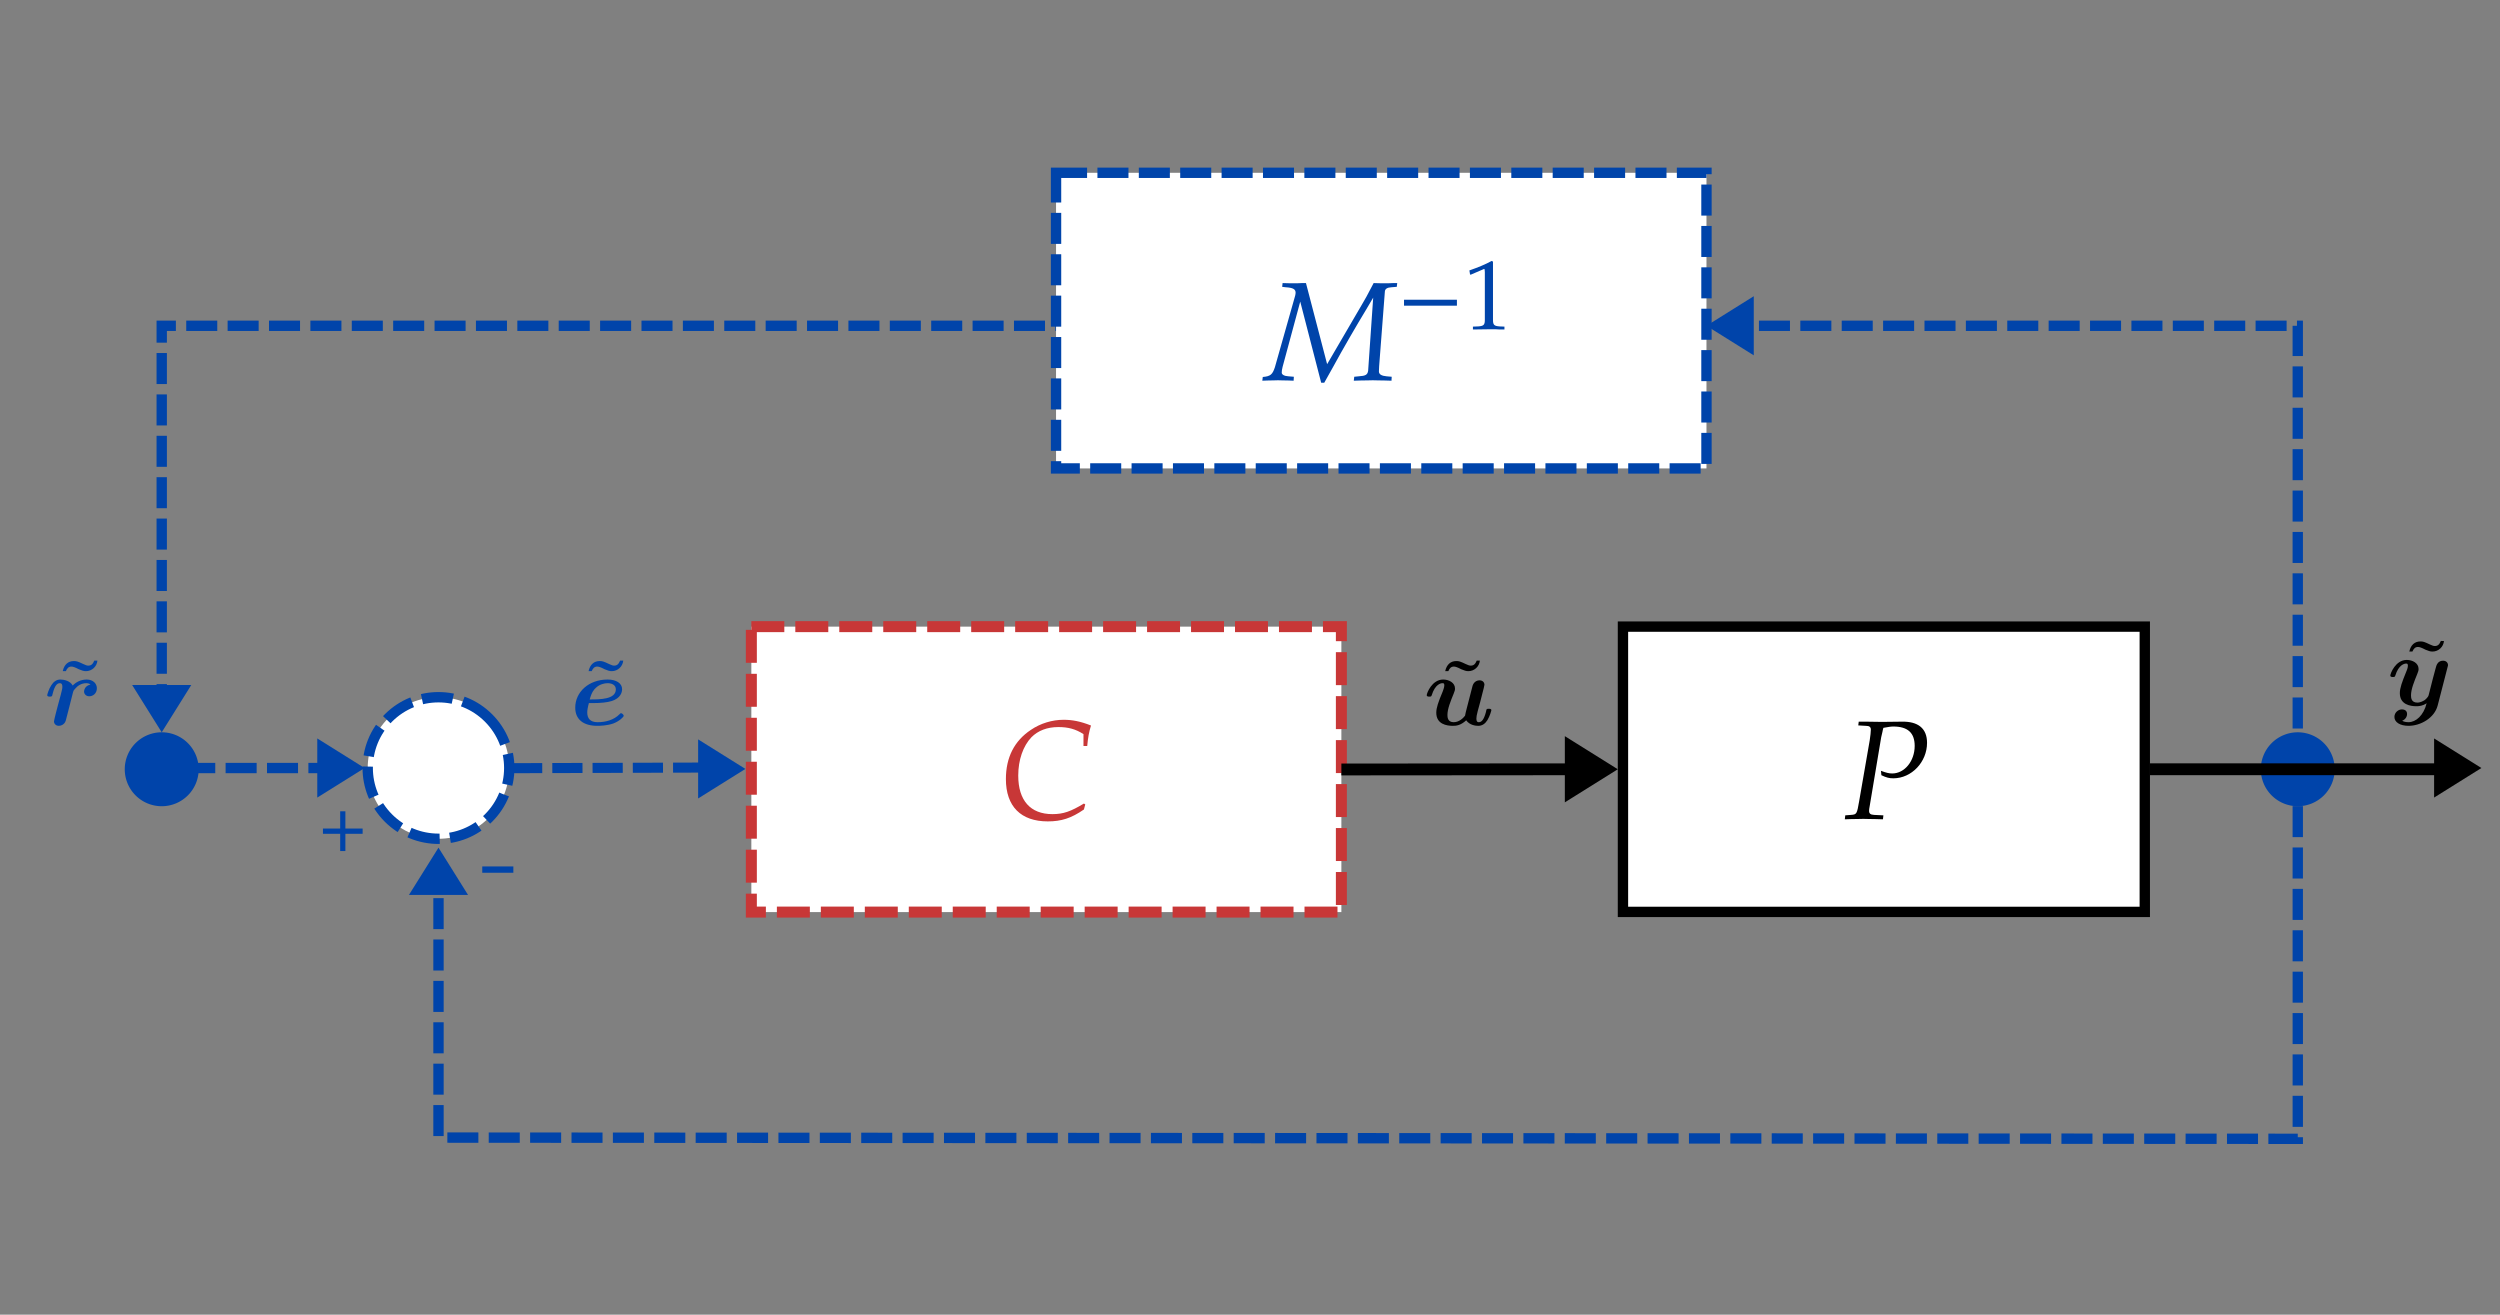 <?xml version="1.0" encoding="UTF-8" standalone="no"?>
<svg
   xmlns:ns1="http://wanglongqi.github.io/WriteTeX"
   xmlns:dc="http://purl.org/dc/elements/1.1/"
   xmlns:cc="http://creativecommons.org/ns#"
   xmlns:rdf="http://www.w3.org/1999/02/22-rdf-syntax-ns#"
   xmlns:svg="http://www.w3.org/2000/svg"
   xmlns="http://www.w3.org/2000/svg"
   xmlns:sodipodi="http://sodipodi.sourceforge.net/DTD/sodipodi-0.dtd"
   xmlns:inkscape="http://www.inkscape.org/namespaces/inkscape"
   inkscape:version="1.0.2 (e86c870879, 2021-01-15, custom)"
   sodipodi:docname="diagrama_VRFT_maps_new.svg"
   id="svg8"
   version="1.1"
   viewBox="0 0 104.562 54.985"
   height="54.985mm"
   width="104.562mm">
  <rect x="0" y="0" width="104.562" height="54.985" fill="#808080" stroke="none"/>
  <defs
     id="defs2">
    <marker
       style="overflow:visible"
       id="marker5676"
       refX="0"
       refY="0"
       orient="auto"
       inkscape:stockid="Arrow2Lend"
       inkscape:isstock="true">
      <path
         transform="matrix(-1.1,0,0,-1.1,-1.1,0)"
         d="M 8.719,4.034 -2.207,0.016 8.719,-4.002 c -1.745,2.372 -1.735,5.617 -6e-7,8.035 z"
         style="fill:#000000;fill-opacity:1;fill-rule:evenodd;stroke:#000000;stroke-width:0.625;stroke-linejoin:round;stroke-opacity:1"
         id="path5674" />
    </marker>
    <marker
       style="overflow:visible"
       id="TriangleInL"
       refX="0"
       refY="0"
       orient="auto"
       inkscape:stockid="TriangleInL"
       inkscape:isstock="true">
      <path
         transform="scale(-0.8)"
         style="fill:#000000;fill-opacity:1;fill-rule:evenodd;stroke:#000000;stroke-width:1pt;stroke-opacity:1"
         d="M 5.77,0 -2.88,5 V -5 Z"
         id="path1501" />
    </marker>
    <marker
       style="overflow:visible"
       id="marker5212"
       refX="0"
       refY="0"
       orient="auto"
       inkscape:stockid="TriangleOutL"
       inkscape:isstock="true">
      <path
         transform="scale(0.8)"
         style="fill:#000000;fill-opacity:1;fill-rule:evenodd;stroke:#000000;stroke-width:1pt;stroke-opacity:1"
         d="M 5.77,0 -2.88,5 V -5 Z"
         id="path5210" />
    </marker>
    <marker
       style="overflow:visible"
       id="marker5202"
       refX="0"
       refY="0"
       orient="auto"
       inkscape:stockid="TriangleOutL"
       inkscape:isstock="true">
      <path
         transform="scale(0.8)"
         style="fill:#000000;fill-opacity:1;fill-rule:evenodd;stroke:#000000;stroke-width:1pt;stroke-opacity:1"
         d="M 5.77,0 -2.88,5 V -5 Z"
         id="path5200" />
    </marker>
    <marker
       style="overflow:visible"
       id="marker5192"
       refX="0"
       refY="0"
       orient="auto"
       inkscape:stockid="TriangleOutL"
       inkscape:isstock="true">
      <path
         transform="scale(0.8)"
         style="fill:#000000;fill-opacity:1;fill-rule:evenodd;stroke:#000000;stroke-width:1pt;stroke-opacity:1"
         d="M 5.77,0 -2.88,5 V -5 Z"
         id="path5190" />
    </marker>
    <marker
       style="overflow:visible"
       id="marker5116"
       refX="0"
       refY="0"
       orient="auto"
       inkscape:stockid="TriangleOutL"
       inkscape:isstock="true">
      <path
         transform="scale(0.8)"
         style="fill:#000000;fill-opacity:1;fill-rule:evenodd;stroke:#000000;stroke-width:1pt;stroke-opacity:1"
         d="M 5.77,0 -2.88,5 V -5 Z"
         id="path5114" />
    </marker>
    <marker
       style="overflow:visible"
       id="Arrow2Lstart"
       refX="0"
       refY="0"
       orient="auto"
       inkscape:stockid="Arrow2Lstart"
       inkscape:isstock="true">
      <path
         transform="matrix(1.1,0,0,1.1,1.1,0)"
         d="M 8.719,4.034 -2.207,0.016 8.719,-4.002 c -1.745,2.372 -1.735,5.617 -6e-7,8.035 z"
         style="fill:#000000;fill-opacity:1;fill-rule:evenodd;stroke:#000000;stroke-width:0.625;stroke-linejoin:round;stroke-opacity:1"
         id="path1386" />
    </marker>
    <marker
       style="overflow:visible"
       id="marker3912"
       refX="0"
       refY="0"
       orient="auto"
       inkscape:stockid="Arrow2Lend"
       inkscape:isstock="true">
      <path
         transform="matrix(-1.1,0,0,-1.1,-1.1,0)"
         d="M 8.719,4.034 -2.207,0.016 8.719,-4.002 c -1.745,2.372 -1.735,5.617 -6e-7,8.035 z"
         style="fill:#000000;fill-opacity:1;fill-rule:evenodd;stroke:#000000;stroke-width:0.625;stroke-linejoin:round;stroke-opacity:1"
         id="path3910" />
    </marker>
    <marker
       style="overflow:visible"
       id="marker1834"
       refX="0"
       refY="0"
       orient="auto"
       inkscape:stockid="Arrow2Lend"
       inkscape:isstock="true">
      <path
         transform="matrix(-1.1,0,0,-1.1,-1.1,0)"
         d="M 8.719,4.034 -2.207,0.016 8.719,-4.002 c -1.745,2.372 -1.735,5.617 -6e-7,8.035 z"
         style="fill:#000000;fill-opacity:1;fill-rule:evenodd;stroke:#000000;stroke-width:0.625;stroke-linejoin:round;stroke-opacity:1"
         id="path1832" />
    </marker>
    <marker
       style="overflow:visible"
       id="marker1690"
       refX="0"
       refY="0"
       orient="auto"
       inkscape:stockid="Arrow2Lend"
       inkscape:isstock="true">
      <path
         transform="matrix(-1.1,0,0,-1.1,-1.1,0)"
         d="M 8.719,4.034 -2.207,0.016 8.719,-4.002 c -1.745,2.372 -1.735,5.617 -6e-7,8.035 z"
         style="fill:#000000;fill-opacity:1;fill-rule:evenodd;stroke:#000000;stroke-width:0.625;stroke-linejoin:round;stroke-opacity:1"
         id="path1688" />
    </marker>
    <marker
       style="overflow:visible"
       id="marker1680"
       refX="0"
       refY="0"
       orient="auto"
       inkscape:stockid="Arrow2Lend"
       inkscape:isstock="true">
      <path
         transform="matrix(-1.1,0,0,-1.1,-1.1,0)"
         d="M 8.719,4.034 -2.207,0.016 8.719,-4.002 c -1.745,2.372 -1.735,5.617 -6e-7,8.035 z"
         style="fill:#000000;fill-opacity:1;fill-rule:evenodd;stroke:#000000;stroke-width:0.625;stroke-linejoin:round;stroke-opacity:1"
         id="path1678" />
    </marker>
    <marker
       style="overflow:visible"
       id="Arrow2Lend"
       refX="0"
       refY="0"
       orient="auto"
       inkscape:stockid="Arrow2Lend"
       inkscape:isstock="true">
      <path
         transform="matrix(-1.1,0,0,-1.1,-1.1,0)"
         d="M 8.719,4.034 -2.207,0.016 8.719,-4.002 c -1.745,2.372 -1.735,5.617 -6e-7,8.035 z"
         style="fill:#000000;fill-opacity:1;fill-rule:evenodd;stroke:#000000;stroke-width:0.625;stroke-linejoin:round;stroke-opacity:1"
         id="path1389" />
    </marker>
    <symbol
       id="LogicalAnd">
      <title
         id="title6402">Logical And</title>
      <desc
         id="desc6404">Summing junction. Shows when multiple branches converge.</desc>
      <circle
         cx="19.844"
         cy="19.844"
         r="5.292"
         style="stroke-width:2"
         id="circle6406" />
      <path
         d="m 16.14,16.14 7.408,7.408"
         style="stroke-width:2"
         id="path6408" />
      <path
         d="m 16.14,23.548 7.408,-7.408"
         style="stroke-width:2"
         id="path6410" />
    </symbol>
  </defs>
  <sodipodi:namedview
     id="base"
     pagecolor="#ffffff"
     bordercolor="#666666"
     borderopacity="1.0"
     inkscape:pageopacity="0.0"
     inkscape:pageshadow="2"
     inkscape:zoom="2.4098773"
     inkscape:cx="241.05711"
     inkscape:cy="148.67289"
     inkscape:document-units="mm"
     inkscape:current-layer="layer2"
     inkscape:document-rotation="0"
     showgrid="false"
     inkscape:window-width="1920"
     inkscape:window-height="1062"
     inkscape:window-x="0"
     inkscape:window-y="18"
     inkscape:window-maximized="1"
     inkscape:snap-intersection-paths="true"
     inkscape:object-paths="false"
     inkscape:snap-smooth-nodes="true"
     inkscape:snap-midpoints="false"
     inkscape:snap-object-midpoints="false"
     inkscape:snap-nodes="true"
     inkscape:object-nodes="true"
     inkscape:snap-others="true"
     showguides="true"
     inkscape:guide-bbox="true"
     inkscape:snap-grids="true"
     inkscape:snap-to-guides="true"
     inkscape:snap-global="true"
     inkscape:snap-bbox="true"
     inkscape:bbox-paths="false"
     inkscape:bbox-nodes="false"
     inkscape:snap-bbox-edge-midpoints="true"
     inkscape:snap-bbox-midpoints="true"
     fit-margin-top="0"
     fit-margin-left="0"
     fit-margin-right="0"
     fit-margin-bottom="0">
    <inkscape:grid
       type="xygrid"
       id="grid6019"
       units="mm"
       spacingx="1"
       spacingy="1"
       originx="-55.242"
       originy="-31.535" />
  </sodipodi:namedview>
  <g
     inkscape:groupmode="layer"
     id="layer2"
     inkscape:label="virtual"
     style="display:inline"
     transform="translate(-55.242,-31.535)">
    <g
       id="g6699"
       transform="rotate(45,128.286,52.102)"
       style="stroke:#000080;stroke-width:0.7;stroke-miterlimit:3.2;stroke-dasharray:2.1, 0.7;stroke-dashoffset:0" />
  </g>
  <g
     inkscape:groupmode="layer"
     id="layer3"
     inkscape:label="mr"
     style="display:inline"
     transform="translate(-55.242,-31.535)" />
  <g
     inkscape:label="real"
     inkscape:groupmode="layer"
     id="layer1"
     style="display:inline"
     transform="translate(-55.242,-31.535)">
    <path
       id="path6784"
       style="display:inline;fill:#0044aa;fill-opacity:1;stroke:none;stroke-width:0.262;stroke-linecap:round;stroke-linejoin:bevel;stroke-miterlimit:4;stroke-dasharray:none;stroke-dashoffset:0;paint-order:fill markers stroke"
       d="m 149.8,63.709 a 1.546,1.546 0 0 0 1.546,1.546 1.546,1.546 0 0 0 1.545,-1.546 z" />
    <path
       style="display:inline;fill:#333333;fill-rule:evenodd;stroke:#0044aa;stroke-width:0.433;stroke-linecap:butt;stroke-linejoin:bevel;stroke-miterlimit:3.2;stroke-dasharray:1.298, 0.433;stroke-dashoffset:0;stroke-opacity:1"
       d="m 61.216,63.657 h 8.656"
       id="path2252"
       sodipodi:nodetypes="cc" />
    <path
       style="display:inline;fill:none;fill-rule:evenodd;stroke:#0044aa;stroke-width:0.433;stroke-linecap:butt;stroke-linejoin:miter;stroke-miterlimit:3.2;stroke-dasharray:1.298, 0.433;stroke-dashoffset:0;stroke-opacity:1"
       d="m 73.582,67.367 v 11.747 l 77.764,0.052 V 63.709"
       id="path2334"
       sodipodi:nodetypes="cccc" />
    <circle
       style="display:inline;fill:#ffffff;stroke:#0044aa;stroke-width:0.433;stroke-miterlimit:3.2;stroke-dasharray:1.298, 0.433;stroke-dashoffset:0"
       id="path2248"
       cx="7.018"
       cy="97.042"
       r="2.96"
       transform="rotate(-45)"
       inkscape:transform-center-x="0.47720466"
       inkscape:transform-center-y="5.2243011" />
    <g
       aria-label="+"
       id="text6703"
       style="font-style:normal;font-weight:normal;font-size:4.289px;line-height:1.25;font-family:sans-serif;display:inline;fill:#0044aa;fill-opacity:1;stroke:none;stroke-width:0.7;stroke-miterlimit:3.2;stroke-dasharray:2.1, 0.7;stroke-dashoffset:0"
       transform="matrix(0.618,0,0,0.618,43.641,1.384)">
      <path
         d="m 42.147,103.695 v 1.167 h 1.167 v 0.356 h -1.167 v 1.167 h -0.352 v -1.167 h -1.167 v -0.356 h 1.167 v -1.167 z"
         style="fill:#0044aa;fill-opacity:1;stroke:none;stroke-width:0.7;stroke-miterlimit:3.2;stroke-dasharray:2.1, 0.7;stroke-dashoffset:0"
         id="path6859" />
    </g>
    <g
       aria-label="-"
       id="text6711"
       style="font-style:normal;font-weight:normal;font-size:4.289px;line-height:1.25;font-family:sans-serif;display:inline;fill:#0044aa;fill-opacity:1;stroke:none;stroke-width:0.46;stroke-miterlimit:3.2;stroke-dasharray:1.379, 0.46;stroke-dashoffset:0"
       transform="matrix(1.152,0,0,0.77,24.562,-15.053)">
      <path
         d="m 44.141,107.567 h 1.129 v 0.343 h -1.129 z"
         style="fill:#0044aa;fill-opacity:1;stroke:none;stroke-width:0.46;stroke-miterlimit:3.2;stroke-dasharray:1.379, 0.46;stroke-dashoffset:0"
         id="path6856" />
    </g>
    <rect
       style="display:inline;fill:#ffffff;stroke:#c83737;stroke-width:0.46;stroke-linecap:butt;stroke-linejoin:miter;stroke-miterlimit:3.2;stroke-dasharray:1.379, 0.46;stroke-dashoffset:0;stroke-opacity:1"
       id="rect833"
       width="24.678"
       height="11.939"
       x="86.667"
       y="57.744"
       ry="2.2772419e-06"
       rx="2.2772419e-06" />
    <path
       style="display:inline;fill:#0044aa;fill-opacity:1;stroke:none;stroke-width:0.164px;stroke-linecap:butt;stroke-linejoin:miter;stroke-opacity:1"
       d="m 73.582,66.988 -1.237,1.978 h 2.473 z"
       id="path6735"
       sodipodi:nodetypes="cccc" />
    <g
       id="g1582"
       transform="matrix(0.618,0,0,0.618,41.913,20.43)">
      <path
         style="display:inline;fill:none;fill-rule:evenodd;stroke:#0044aa;stroke-width:0.681;stroke-linecap:butt;stroke-linejoin:bevel;stroke-miterlimit:3.2;stroke-dasharray:2.043, 0.681;stroke-dashoffset:0;stroke-opacity:1"
         d="m 56.223,69.959 12.678,-0.042"
         id="path6151"
         inkscape:connector-curvature="0"
         inkscape:connector-type="polyline"
         sodipodi:nodetypes="cc" />
      <path
         style="display:inline;fill:#0044aa;fill-opacity:1;stroke:none;stroke-width:0.265px;stroke-linecap:butt;stroke-linejoin:miter;stroke-opacity:1"
         d="m 72.015,70.008 -3.2,-2 v 4 z"
         id="path6741"
         sodipodi:nodetypes="cccc"
         inkscape:transform-center-x="1.6229395"
         inkscape:transform-center-y="0.089616257" />
    </g>
    <path
       style="display:inline;fill:#0044aa;fill-opacity:1;stroke:none;stroke-width:0.433;stroke-linecap:round;stroke-linejoin:bevel;stroke-miterlimit:3.2;stroke-dasharray:none;stroke-dashoffset:0;paint-order:fill markers stroke"
       d="m 63.552,63.709 a 1.546,1.546 0 0 1 -1.546,1.546 1.546,1.546 0 0 1 -1.546,-1.546 1.546,1.546 0 0 1 1.546,-1.546 1.546,1.546 0 0 1 1.546,1.546 z"
       id="path6786" />
    <path
       style="display:inline;fill:#0044aa;fill-opacity:1;stroke:none;stroke-width:0.164px;stroke-linecap:butt;stroke-linejoin:miter;stroke-opacity:1"
       d="m 70.49,63.657 -1.978,-1.237 v 2.473 z"
       id="path7074"
       sodipodi:nodetypes="cccc"
       inkscape:transform-center-x="1.6229395"
       inkscape:transform-center-y="0.089616257" />
    <g
       ns1:text="$\bar{e}(k)$"
       transform="matrix(0.44,0,0,0.423,-0.734,14.091)"
       style="display:inline;fill:#000000;fill-opacity:0;stroke-width:1.004;stroke-miterlimit:3.2;stroke-dasharray:none;stroke-dashoffset:0"
       id="g7305">
      <g
         id="g7303"
         style="fill:#000000;fill-opacity:0;stroke-width:1.004">
        <g
           style="fill:#000000;fill-opacity:0;stroke-width:1.004"
           id="g7285">
          <path
             style="fill:#000000;fill-opacity:0;stroke:none;stroke-width:1.004"
             d="M 4.281,-5.578 V -5.875 H 0.688 v 0.297 z m 0,0"
             transform="translate(178.967,110.99)"
             id="path7283" />
        </g>
        <g
           style="fill:#000000;fill-opacity:0;stroke-width:1.004"
           id="g7289">
          <path
             style="fill:#000000;fill-opacity:0;stroke:none;stroke-width:1.004"
             d="m 1.859,-2.297 c 0.297,0 1.031,-0.031 1.531,-0.234 0.703,-0.297 0.75,-0.891 0.75,-1.031 0,-0.438 -0.375,-0.844 -1.062,-0.844 -1.109,0 -2.625,0.969 -2.625,2.719 0,1.016 0.594,1.797 1.578,1.797 1.422,0 2.25,-1.062 2.25,-1.172 0,-0.062 -0.047,-0.141 -0.109,-0.141 -0.062,0 -0.078,0.031 -0.141,0.109 -0.781,0.984 -1.875,0.984 -1.984,0.984 -0.781,0 -0.875,-0.844 -0.875,-1.156 0,-0.125 0.016,-0.422 0.156,-1.031 z m -0.469,-0.219 C 1.781,-4.031 2.812,-4.188 3.078,-4.188 c 0.453,0 0.734,0.297 0.734,0.625 0,1.047 -1.594,1.047 -2.016,1.047 z m 0,0"
             transform="translate(178.584,110.99)"
             id="path7287" />
        </g>
        <g
           style="fill:#000000;fill-opacity:0;stroke-width:1.004"
           id="g7293">
          <path
             style="fill:#000000;fill-opacity:0;stroke:none;stroke-width:1.004"
             d="m 3.297,2.391 c 0,-0.031 0,-0.047 -0.172,-0.219 C 1.891,0.922 1.562,-0.969 1.562,-2.5 c 0,-1.734 0.375,-3.469 1.609,-4.703 0.125,-0.125 0.125,-0.141 0.125,-0.172 0,-0.078 -0.031,-0.109 -0.094,-0.109 -0.109,0 -1,0.688 -1.594,1.953 -0.5,1.094 -0.625,2.203 -0.625,3.031 0,0.781 0.109,1.984 0.656,3.125 C 2.25,1.844 3.094,2.5 3.203,2.5 c 0.062,0 0.094,-0.031 0.094,-0.109 z m 0,0"
             transform="translate(183.223,110.99)"
             id="path7291" />
        </g>
        <g
           style="fill:#000000;fill-opacity:0;stroke-width:1.004"
           id="g7297">
          <path
             style="fill:#000000;fill-opacity:0;stroke:none;stroke-width:1.004"
             d="m 2.859,-6.812 c 0,0 0,-0.109 -0.125,-0.109 -0.234,0 -0.953,0.078 -1.219,0.109 -0.078,0 -0.188,0.016 -0.188,0.188 0,0.125 0.094,0.125 0.234,0.125 0.484,0 0.5,0.062 0.5,0.172 L 2.031,-6.125 0.594,-0.391 c -0.047,0.141 -0.047,0.156 -0.047,0.219 0,0.234 0.203,0.281 0.297,0.281 0.125,0 0.266,-0.094 0.328,-0.203 0.047,-0.094 0.5,-1.938 0.562,-2.188 0.344,0.031 1.156,0.188 1.156,0.844 0,0.078 0,0.109 -0.031,0.219 -0.016,0.109 -0.031,0.234 -0.031,0.344 0,0.578 0.391,0.984 0.906,0.984 0.297,0 0.578,-0.156 0.797,-0.531 0.25,-0.438 0.359,-0.984 0.359,-1 0,-0.109 -0.094,-0.109 -0.125,-0.109 -0.094,0 -0.109,0.047 -0.141,0.188 -0.203,0.719 -0.422,1.234 -0.859,1.234 -0.203,0 -0.328,-0.109 -0.328,-0.469 0,-0.172 0.047,-0.406 0.078,-0.562 C 3.562,-1.312 3.562,-1.344 3.562,-1.453 3.562,-2.094 2.938,-2.375 2.078,-2.5 2.391,-2.672 2.719,-2.984 2.938,-3.234 3.422,-3.766 3.875,-4.188 4.359,-4.188 c 0.062,0 0.078,0 0.094,0.016 0.125,0.016 0.125,0.016 0.219,0.078 0.016,0 0.016,0.016 0.031,0.031 -0.469,0.031 -0.562,0.422 -0.562,0.547 0,0.156 0.109,0.344 0.375,0.344 0.266,0 0.547,-0.219 0.547,-0.609 0,-0.297 -0.234,-0.625 -0.672,-0.625 -0.281,0 -0.734,0.078 -1.453,0.875 -0.344,0.375 -0.734,0.781 -1.109,0.922 z m 0,0"
             transform="translate(187.098,110.99)"
             id="path7295" />
        </g>
        <g
           style="fill:#000000;fill-opacity:0;stroke-width:1.004"
           id="g7301">
          <path
             style="fill:#000000;fill-opacity:0;stroke:none;stroke-width:1.004"
             d="m 2.875,-2.5 c 0,-0.766 -0.109,-1.969 -0.656,-3.109 -0.594,-1.219 -1.453,-1.875 -1.547,-1.875 -0.062,0 -0.109,0.047 -0.109,0.109 0,0.031 0,0.047 0.188,0.234 0.984,0.984 1.547,2.562 1.547,4.641 0,1.719 -0.359,3.469 -1.594,4.719 C 0.562,2.344 0.562,2.359 0.562,2.391 0.562,2.453 0.609,2.5 0.672,2.5 0.766,2.5 1.672,1.812 2.25,0.547 2.766,-0.547 2.875,-1.656 2.875,-2.5 Z m 0,0"
             transform="translate(192.598,110.99)"
             id="path7299" />
        </g>
      </g>
    </g>
    <path
       style="display:inline;fill:none;fill-rule:evenodd;stroke:#0044aa;stroke-width:0.433;stroke-linecap:butt;stroke-linejoin:miter;stroke-miterlimit:3.2;stroke-dasharray:1.298, 0.433;stroke-dashoffset:0;stroke-opacity:1"
       d="M 62.006,61.446 V 45.161 h 89.339 v 18.318"
       id="path7863"
       sodipodi:nodetypes="cccc" />
    <rect
       style="display:inline;fill:#ffffff;stroke:#0044aa;stroke-width:0.433;stroke-linecap:butt;stroke-linejoin:miter;stroke-miterlimit:3.2;stroke-dasharray:1.298, 0.433;stroke-dashoffset:0;stroke-opacity:1"
       id="rect7865"
       width="27.204"
       height="12.365"
       x="99.411"
       y="38.762" />
    <path
       style="display:inline;fill:#0044aa;fill-opacity:1;stroke:none;stroke-width:0.164px;stroke-linecap:butt;stroke-linejoin:miter;stroke-opacity:1"
       d="m 62.006,62.163 -1.237,-1.978 h 2.473 z"
       id="path8139"
       sodipodi:nodetypes="cccc" />
    <path
       style="display:inline;fill:#0044aa;fill-opacity:1;stroke:none;stroke-width:0.164px;stroke-linecap:butt;stroke-linejoin:miter;stroke-opacity:1"
       d="m 126.615,45.161 1.978,-1.237 v 2.473 z"
       id="path8141"
       sodipodi:nodetypes="cccc"
       inkscape:transform-center-x="-1.6229395"
       inkscape:transform-center-y="0.089616257" />
    <path
       id="path7867"
       style="display:inline;fill:#0044aa;fill-opacity:1;stroke:none;stroke-width:0.262;stroke-linecap:round;stroke-linejoin:bevel;stroke-miterlimit:4;stroke-dasharray:none;stroke-dashoffset:0;paint-order:fill markers stroke"
       d="m 149.8,63.709 a 1.546,1.546 0 0 1 1.546,-1.546 1.546,1.546 0 0 1 1.545,1.546 z" />
    <path
       style="fill:none;fill-rule:evenodd;stroke:#000000;stroke-width:0.495;stroke-linecap:butt;stroke-linejoin:miter;stroke-miterlimit:3.2;stroke-dasharray:none;stroke-opacity:1"
       d="m 111.345,63.718 10.942,-0.009"
       id="path1786"
       inkscape:connector-type="polyline"
       inkscape:connector-curvature="0"
       sodipodi:nodetypes="cc" />
    <path
       style="fill:#000000;stroke:#000000;stroke-width:0.164px;stroke-linecap:butt;stroke-linejoin:miter;stroke-opacity:1"
       d="m 122.751,63.709 -1.978,-1.237 v 2.473 z"
       id="path6745"
       sodipodi:nodetypes="cccc"
       inkscape:transform-center-x="1.6229395"
       inkscape:transform-center-y="0.089616257" />
    <path
       style="fill:#000000;stroke:none;stroke-width:0.164px;stroke-linecap:butt;stroke-linejoin:miter;stroke-opacity:1"
       d="m 159.026,63.657 -1.978,-1.237 v 2.473 z"
       id="path6747"
       sodipodi:nodetypes="cccc"
       inkscape:transform-center-x="1.6229395"
       inkscape:transform-center-y="0.089616257" />
    <rect
       style="display:inline;fill:#ffffff;stroke:#000000;stroke-width:0.433;stroke-linejoin:miter;stroke-miterlimit:3.2;stroke-dasharray:none"
       id="rect1322"
       width="21.825"
       height="11.932"
       x="123.122"
       y="57.743" />
    <path
       style="fill:#0044aa;fill-opacity:1;fill-rule:evenodd;stroke:#000000;stroke-width:0.495;stroke-linecap:butt;stroke-linejoin:miter;stroke-miterlimit:3.2;stroke-dasharray:none;stroke-dashoffset:0;stroke-opacity:1"
       d="M 145.163,63.709 H 157.528"
       id="path1784"
       inkscape:connector-curvature="0"
       inkscape:connector-type="polyline"
       sodipodi:nodetypes="cc" />
    <g
       ns1:text="$C$"
       transform="matrix(0.59,0,0,0.59,-8.319,0.304)"
       style="fill:#c83737;fill-opacity:1"
       id="g4969">
      <g
         id="surface1"
         style="fill:#c83737;fill-opacity:1">
        <g
           style="fill:#c83737;fill-opacity:1"
           id="g4966">
          <path
             style="fill:#c83737;fill-opacity:1;stroke:none"
             d="M 5.953,-5.172 H 6.219 c 0.047,-0.562 0.125,-1 0.266,-1.453 -0.75,-0.297 -1.328,-0.406 -1.938,-0.406 -0.812,0 -1.641,0.25 -2.328,0.719 -1.172,0.781 -1.766,1.953 -1.766,3.484 0,1.938 1.062,3 2.969,3 0.953,0 1.656,-0.219 2.562,-0.844 l 0.094,-0.359 -0.094,-0.062 c -0.938,0.562 -1.453,0.75 -2.234,0.75 -1.562,0 -2.422,-0.969 -2.422,-2.734 0,-1.109 0.344,-2.094 0.938,-2.719 0.469,-0.469 1.109,-0.719 1.906,-0.719 0.703,0 1.219,0.141 1.781,0.5 z m 0,0"
             transform="translate(178.585,110.99)"
             id="path4964" />
        </g>
      </g>
    </g>
    <g
       ns1:text="$P$"
       transform="matrix(0.59,0,0,0.59,26.981,0.3)"
       id="g5138">
      <g
         id="g5136">
        <g
           style="fill:#000000;fill-opacity:1"
           id="g5134">
          <path
             style="stroke:none"
             d="m 1.047,-6.625 0.547,0.031 c 0.234,0 0.344,0.078 0.344,0.266 0,0.141 -0.031,0.453 -0.078,0.75 L 1.109,-1.25 C 0.953,-0.344 0.938,-0.312 0.531,-0.281 L 0.125,-0.25 0.094,0.031 0.516,0.016 C 0.922,0.016 1.219,0 1.406,0 1.578,0 1.859,0.016 2.266,0.016 L 2.797,0.031 2.828,-0.25 2.172,-0.281 C 1.906,-0.297 1.812,-0.375 1.812,-0.578 c 0,-0.094 0.016,-0.156 0.047,-0.344 l 0.812,-4.859 c 0,-0.016 0.047,-0.203 0.094,-0.406 0,-0.047 0.031,-0.141 0.062,-0.266 0.359,-0.062 0.516,-0.094 0.703,-0.094 1.031,0 1.516,0.453 1.516,1.375 0,1.078 -0.719,1.953 -1.594,1.953 -0.219,0 -0.422,-0.047 -0.797,-0.188 l 0.031,0.312 C 3.047,-2.922 3.25,-2.875 3.531,-2.875 c 1.297,0 2.391,-1.156 2.391,-2.516 0,-1.016 -0.625,-1.531 -1.812,-1.5 l -1.375,0.016 -1.125,-0.016 h -0.531 z m 0,0"
             transform="translate(178.585,110.99)"
             id="path5132" />
        </g>
      </g>
    </g>
    <g
       ns1:text="$M^{-1}$"
       transform="matrix(0.59,0,0,0.59,2.784,-18.044)"
       style="display:inline;fill:#0044aa;fill-opacity:1;stroke-width:0.787;stroke-miterlimit:3.2;stroke-dasharray:none;stroke-dashoffset:0"
       id="g5301">
      <g
         id="g5299"
         style="fill:#0044aa;fill-opacity:1">
        <g
           style="fill:#0044aa;fill-opacity:1"
           id="g5289">
          <path
             style="fill:#0044aa;fill-opacity:1;stroke:none"
             d="M 9.344,-6.625 9.375,-6.891 H 9.094 C 8.812,-6.875 8.656,-6.875 8.531,-6.875 H 8.297 l -0.594,-0.016 -0.156,0.297 c -0.266,0.516 -0.453,0.859 -0.688,1.25 l -2.453,4.203 -1.5,-5.75 H 2.625 C 2.359,-6.875 2.203,-6.875 2.078,-6.875 h -0.25 L 1.25,-6.891 1.219,-6.625 l 0.25,0.031 C 2,-6.562 2.172,-6.453 2.172,-6.203 c 0,0.062 -0.016,0.125 -0.031,0.203 l -1.438,5.078 c -0.172,0.516 -0.312,0.641 -0.859,0.688 L -0.188,0.031 0.203,0.016 C 0.531,0.016 0.781,0 0.922,0 c 0.141,0 0.406,0.016 0.75,0.016 L 2.031,0.031 2.047,-0.25 1.672,-0.281 C 1.359,-0.297 1.188,-0.406 1.188,-0.547 c 0,-0.094 0.016,-0.234 0.062,-0.406 l 1.25,-4.625 1.484,5.75 h 0.219 l 0.578,-1.031 c 0.766,-1.406 1.703,-3.016 2.375,-4.125 l 0.516,-0.875 -0.359,5.188 C 7.266,-0.391 7.141,-0.312 6.641,-0.281 L 6.328,-0.25 6.297,0.031 6.766,0.016 C 7.188,0.016 7.484,0 7.641,0 7.797,0 8.094,0.016 8.5,0.016 L 8.969,0.031 8.984,-0.25 8.625,-0.281 C 8.266,-0.312 8.078,-0.422 8.078,-0.625 L 8.094,-1 8.5,-6.297 c 0.016,-0.188 0.172,-0.281 0.469,-0.297 z m 0,0"
             transform="translate(178.585,110.99)"
             id="path5287" />
        </g>
        <g
           style="fill:#0044aa;fill-opacity:1"
           id="g5293">
          <path
             style="fill:#0044aa;fill-opacity:1;stroke:none"
             d="M 4.203,-1.672 V -2.094 h -3.75 v 0.422 z m 0,0"
             transform="translate(187.989,107.374)"
             id="path5291" />
        </g>
        <g
           style="fill:#0044aa;fill-opacity:1"
           id="g5297">
          <path
             style="fill:#0044aa;fill-opacity:1;stroke:none"
             d="m 0.469,-3.875 h 0.062 L 1.438,-4.266 c 0,-0.016 0.016,-0.016 0.016,-0.016 0.047,0 0.062,0.062 0.062,0.234 v 3.375 c 0,0.359 -0.078,0.438 -0.453,0.469 L 0.672,-0.188 V 0.016 C 1.734,0 1.734,0 1.812,0 1.906,0 2.062,0 2.297,0 2.391,0.016 2.625,0.016 2.906,0.016 V -0.188 L 2.547,-0.203 C 2.172,-0.234 2.094,-0.312 2.094,-0.672 v -4.125 L 2,-4.844 c -0.453,0.25 -0.953,0.453 -1.578,0.672 z m 0,0"
             transform="translate(192.655,107.374)"
             id="path5295" />
        </g>
      </g>
    </g>
    <g
       ns1:text="$\tilde{\bm{r}}$"
       transform="matrix(0.44,0,0,0.423,-21.497,14.911)"
       style="display:inline;fill:#0044aa;fill-opacity:1;stroke-width:1.004;stroke-miterlimit:3.2;stroke-dasharray:none;stroke-dashoffset:0"
       id="g11631">
      <g
         id="g11629"
         style="fill:#0044aa;fill-opacity:1">
        <g
           style="fill:#0044aa;fill-opacity:1"
           id="g11623">
          <path
             style="fill:#0044aa;fill-opacity:1;stroke:none"
             d="M 3.016,-6.375 C 2.875,-6.016 2.719,-5.875 2.438,-5.875 2.312,-5.875 2.203,-5.922 1.969,-6.031 1.438,-6.297 1.312,-6.328 1.078,-6.328 c -0.547,0 -0.922,0.344 -1.062,1 H 0.312 c 0.125,-0.312 0.281,-0.453 0.531,-0.453 0.141,0 0.328,0.062 0.703,0.266 0.297,0.125 0.453,0.188 0.672,0.188 0.578,0 1.047,-0.469 1.094,-1.047 z m 0,0"
             transform="translate(180.355,110.99)"
             id="path11621" />
        </g>
        <g
           style="fill:#0044aa;fill-opacity:1"
           id="g11627">
          <path
             style="fill:#0044aa;fill-opacity:1;stroke:none"
             d="M 4.422,-4 C 3.875,-3.891 3.812,-3.406 3.812,-3.312 c 0,0.219 0.172,0.469 0.5,0.469 0.344,0 0.719,-0.281 0.719,-0.797 C 5.031,-4.094 4.672,-4.5 4.062,-4.5 3.5,-4.5 3.031,-4.234 2.734,-3.906 2.5,-4.359 1.922,-4.5 1.562,-4.5 c -0.359,0 -0.641,0.203 -0.859,0.562 -0.25,0.391 -0.391,0.922 -0.391,0.984 0,0.141 0.156,0.141 0.25,0.141 0.109,0 0.141,0 0.188,-0.047 C 0.781,-2.875 0.781,-2.906 0.844,-3.156 c 0.188,-0.75 0.406,-0.984 0.672,-0.984 0.156,0 0.234,0.094 0.234,0.359 0,0.172 -0.031,0.281 -0.141,0.75 -0.047,0.172 -0.219,0.828 -0.281,1.078 -0.047,0.188 -0.156,0.641 -0.203,0.812 -0.062,0.266 -0.172,0.719 -0.172,0.781 0,0.203 0.156,0.438 0.469,0.438 0.188,0 0.547,-0.125 0.656,-0.531 0,-0.031 0.688,-2.734 0.688,-2.797 C 2.812,-3.406 2.812,-3.422 2.938,-3.562 c 0.234,-0.297 0.594,-0.578 1.094,-0.578 0.25,0 0.359,0.109 0.391,0.141 z m 0,0"
             transform="translate(178.584,110.99)"
             id="path11625" />
        </g>
      </g>
    </g>
    <g
       ns1:text="$\tilde{\bm{e}}$"
       transform="matrix(0.44,0,0,0.423,0.511,14.911)"
       style="display:inline;fill:#0044aa;fill-opacity:1;stroke-width:1.004;stroke-miterlimit:3.2;stroke-dasharray:none;stroke-dashoffset:0"
       id="g11786">
      <g
         id="g11784"
         style="fill:#0044aa;fill-opacity:1">
        <g
           style="fill:#0044aa;fill-opacity:1"
           id="g11778">
          <path
             style="fill:#0044aa;fill-opacity:1;stroke:none"
             d="M 3.016,-6.375 C 2.875,-6.016 2.719,-5.875 2.438,-5.875 2.312,-5.875 2.203,-5.922 1.969,-6.031 1.438,-6.297 1.312,-6.328 1.078,-6.328 c -0.547,0 -0.922,0.344 -1.062,1 H 0.312 c 0.125,-0.312 0.281,-0.453 0.531,-0.453 0.141,0 0.328,0.062 0.703,0.266 0.297,0.125 0.453,0.188 0.672,0.188 0.578,0 1.047,-0.469 1.094,-1.047 z m 0,0"
             transform="translate(180.32,110.99)"
             id="path11776" />
        </g>
        <g
           style="fill:#0044aa;fill-opacity:1"
           id="g11782">
          <path
             style="fill:#0044aa;fill-opacity:1;stroke:none"
             d="m 2.219,-2.172 c 0.656,0 1.312,-0.062 1.734,-0.203 C 4.797,-2.656 4.938,-3.234 4.938,-3.547 4.938,-4.125 4.391,-4.5 3.562,-4.5 c -1.797,0 -3.078,1.234 -3.078,2.781 0,1.156 0.766,1.797 2.094,1.797 0.25,0 0.938,-0.016 1.531,-0.234 0.578,-0.234 0.984,-0.641 0.984,-0.766 0,-0.078 -0.156,-0.25 -0.25,-0.25 -0.062,0 -0.078,0.031 -0.156,0.109 C 4.156,-0.5 3.375,-0.281 2.609,-0.281 1.891,-0.281 1.625,-0.672 1.625,-1.25 c 0,-0.188 0.047,-0.516 0.156,-0.922 z M 1.859,-2.531 c 0.188,-0.734 0.422,-1 0.594,-1.156 0.344,-0.344 0.812,-0.453 1.109,-0.453 0.359,0 0.781,0.156 0.781,0.609 0,1 -1.516,1 -2.484,1 z m 0,0"
             transform="translate(178.585,110.99)"
             id="path11780" />
        </g>
      </g>
    </g>
    <g
       ns1:text="$\tilde{\bm{u}}$"
       transform="matrix(0.44,0,0,0.423,36.2,14.911)"
       style="display:inline;fill:#0044aa;fill-opacity:1;stroke-width:1.004;stroke-miterlimit:3.2;stroke-dasharray:none;stroke-dashoffset:0"
       id="g11935">
      <g
         id="g11933">
        <g
           style="fill:#000000;fill-opacity:1"
           id="g11927">
          <path
             style="stroke:none"
             d="M 3.016,-6.375 C 2.875,-6.016 2.719,-5.875 2.438,-5.875 2.312,-5.875 2.203,-5.922 1.969,-6.031 1.438,-6.297 1.312,-6.328 1.078,-6.328 c -0.547,0 -0.922,0.344 -1.062,1 H 0.312 c 0.125,-0.312 0.281,-0.453 0.531,-0.453 0.141,0 0.328,0.062 0.703,0.266 0.297,0.125 0.453,0.188 0.672,0.188 0.578,0 1.047,-0.469 1.094,-1.047 z m 0,0"
             transform="translate(180.636,110.99)"
             id="path11925" />
        </g>
        <g
           style="fill:#000000;fill-opacity:1"
           id="g11931">
          <path
             style="stroke:none"
             d="m 5.609,-3.156 c 0.078,-0.281 0.188,-0.766 0.188,-0.828 0,-0.219 -0.156,-0.438 -0.469,-0.438 -0.156,0 -0.516,0.078 -0.656,0.531 -0.031,0.125 -0.484,1.938 -0.562,2.266 -0.062,0.234 -0.125,0.516 -0.156,0.703 C 3.781,-0.688 3.391,-0.281 2.875,-0.281 c -0.578,0 -0.594,-0.5 -0.594,-0.719 0,-0.609 0.312,-1.391 0.594,-2.109 C 2.969,-3.375 3,-3.438 3,-3.609 3,-4.188 2.422,-4.5 1.875,-4.5 c -1.062,0 -1.562,1.344 -1.562,1.547 0,0.141 0.156,0.141 0.25,0.141 0.109,0 0.188,0 0.219,-0.125 0.328,-1.109 0.875,-1.203 1.031,-1.203 0.078,0 0.172,0 0.172,0.203 0,0.234 -0.125,0.516 -0.156,0.625 -0.422,1.047 -0.609,1.609 -0.609,2.094 0,1.141 1,1.297 1.578,1.297 0.297,0 0.734,-0.031 1.266,-0.547 0.328,0.484 0.906,0.547 1.141,0.547 0.375,0 0.656,-0.203 0.875,-0.562 0.234,-0.406 0.375,-0.938 0.375,-0.984 0,-0.141 -0.156,-0.141 -0.25,-0.141 -0.109,0 -0.141,0 -0.188,0.047 -0.031,0.016 -0.031,0.031 -0.078,0.281 -0.203,0.781 -0.422,1 -0.688,1 -0.141,0 -0.219,-0.094 -0.219,-0.359 0,-0.172 0.031,-0.344 0.125,-0.734 0.078,-0.281 0.172,-0.672 0.234,-0.891 z m 0,0"
             transform="translate(178.585,110.99)"
             id="path11929" />
        </g>
      </g>
    </g>
    <g
       ns1:text="$\tilde{\bm{y}}$"
       transform="matrix(0.44,0,0,0.423,76.501,14.091)"
       style="display:inline;fill:#0044aa;fill-opacity:1;stroke-width:1.004;stroke-miterlimit:3.2;stroke-dasharray:none;stroke-dashoffset:0"
       id="g12078">
      <g
         id="g12076">
        <g
           style="fill:#000000;fill-opacity:1"
           id="g12070">
          <path
             style="stroke:none"
             d="M 3.016,-6.375 C 2.875,-6.016 2.719,-5.875 2.438,-5.875 2.312,-5.875 2.203,-5.922 1.969,-6.031 1.438,-6.297 1.312,-6.328 1.078,-6.328 c -0.547,0 -0.922,0.344 -1.062,1 H 0.312 c 0.125,-0.312 0.281,-0.453 0.531,-0.453 0.141,0 0.328,0.062 0.703,0.266 0.297,0.125 0.453,0.188 0.672,0.188 0.578,0 1.047,-0.469 1.094,-1.047 z m 0,0"
             transform="translate(180.687,110.99)"
             id="path12068" />
        </g>
        <g
           style="fill:#000000;fill-opacity:1"
           id="g12074">
          <path
             style="stroke:none"
             d="m 5.75,-3.766 c 0.047,-0.172 0.047,-0.188 0.047,-0.219 0,-0.219 -0.156,-0.438 -0.469,-0.438 -0.516,0 -0.641,0.469 -0.703,0.734 L 4.359,-2.656 C 4.25,-2.172 4.062,-1.406 3.953,-1 3.891,-0.781 3.594,-0.531 3.562,-0.516 3.453,-0.453 3.203,-0.281 2.875,-0.281 c -0.578,0 -0.594,-0.5 -0.594,-0.719 0,-0.609 0.312,-1.391 0.594,-2.109 C 2.969,-3.375 3,-3.438 3,-3.609 3,-4.188 2.422,-4.5 1.875,-4.5 c -1.062,0 -1.562,1.344 -1.562,1.547 0,0.141 0.156,0.141 0.25,0.141 0.109,0 0.188,0 0.219,-0.125 0.328,-1.109 0.891,-1.203 1.031,-1.203 0.078,0 0.172,0 0.172,0.203 0,0.234 -0.109,0.484 -0.172,0.641 -0.391,1 -0.594,1.578 -0.594,2.078 0,1.141 1,1.297 1.578,1.297 0.25,0 0.594,-0.031 0.969,-0.297 C 3.484,1 2.734,1.656 2.047,1.656 1.906,1.656 1.641,1.641 1.438,1.516 1.75,1.391 1.906,1.109 1.906,0.844 1.906,0.484 1.625,0.391 1.422,0.391 c -0.359,0 -0.719,0.312 -0.719,0.75 0,0.516 0.531,0.875 1.344,0.875 1.141,0 2.453,-0.766 2.766,-2 z m 0,0"
             transform="translate(178.585,110.99)"
             id="path12072" />
        </g>
      </g>
    </g>
  </g>
</svg>

